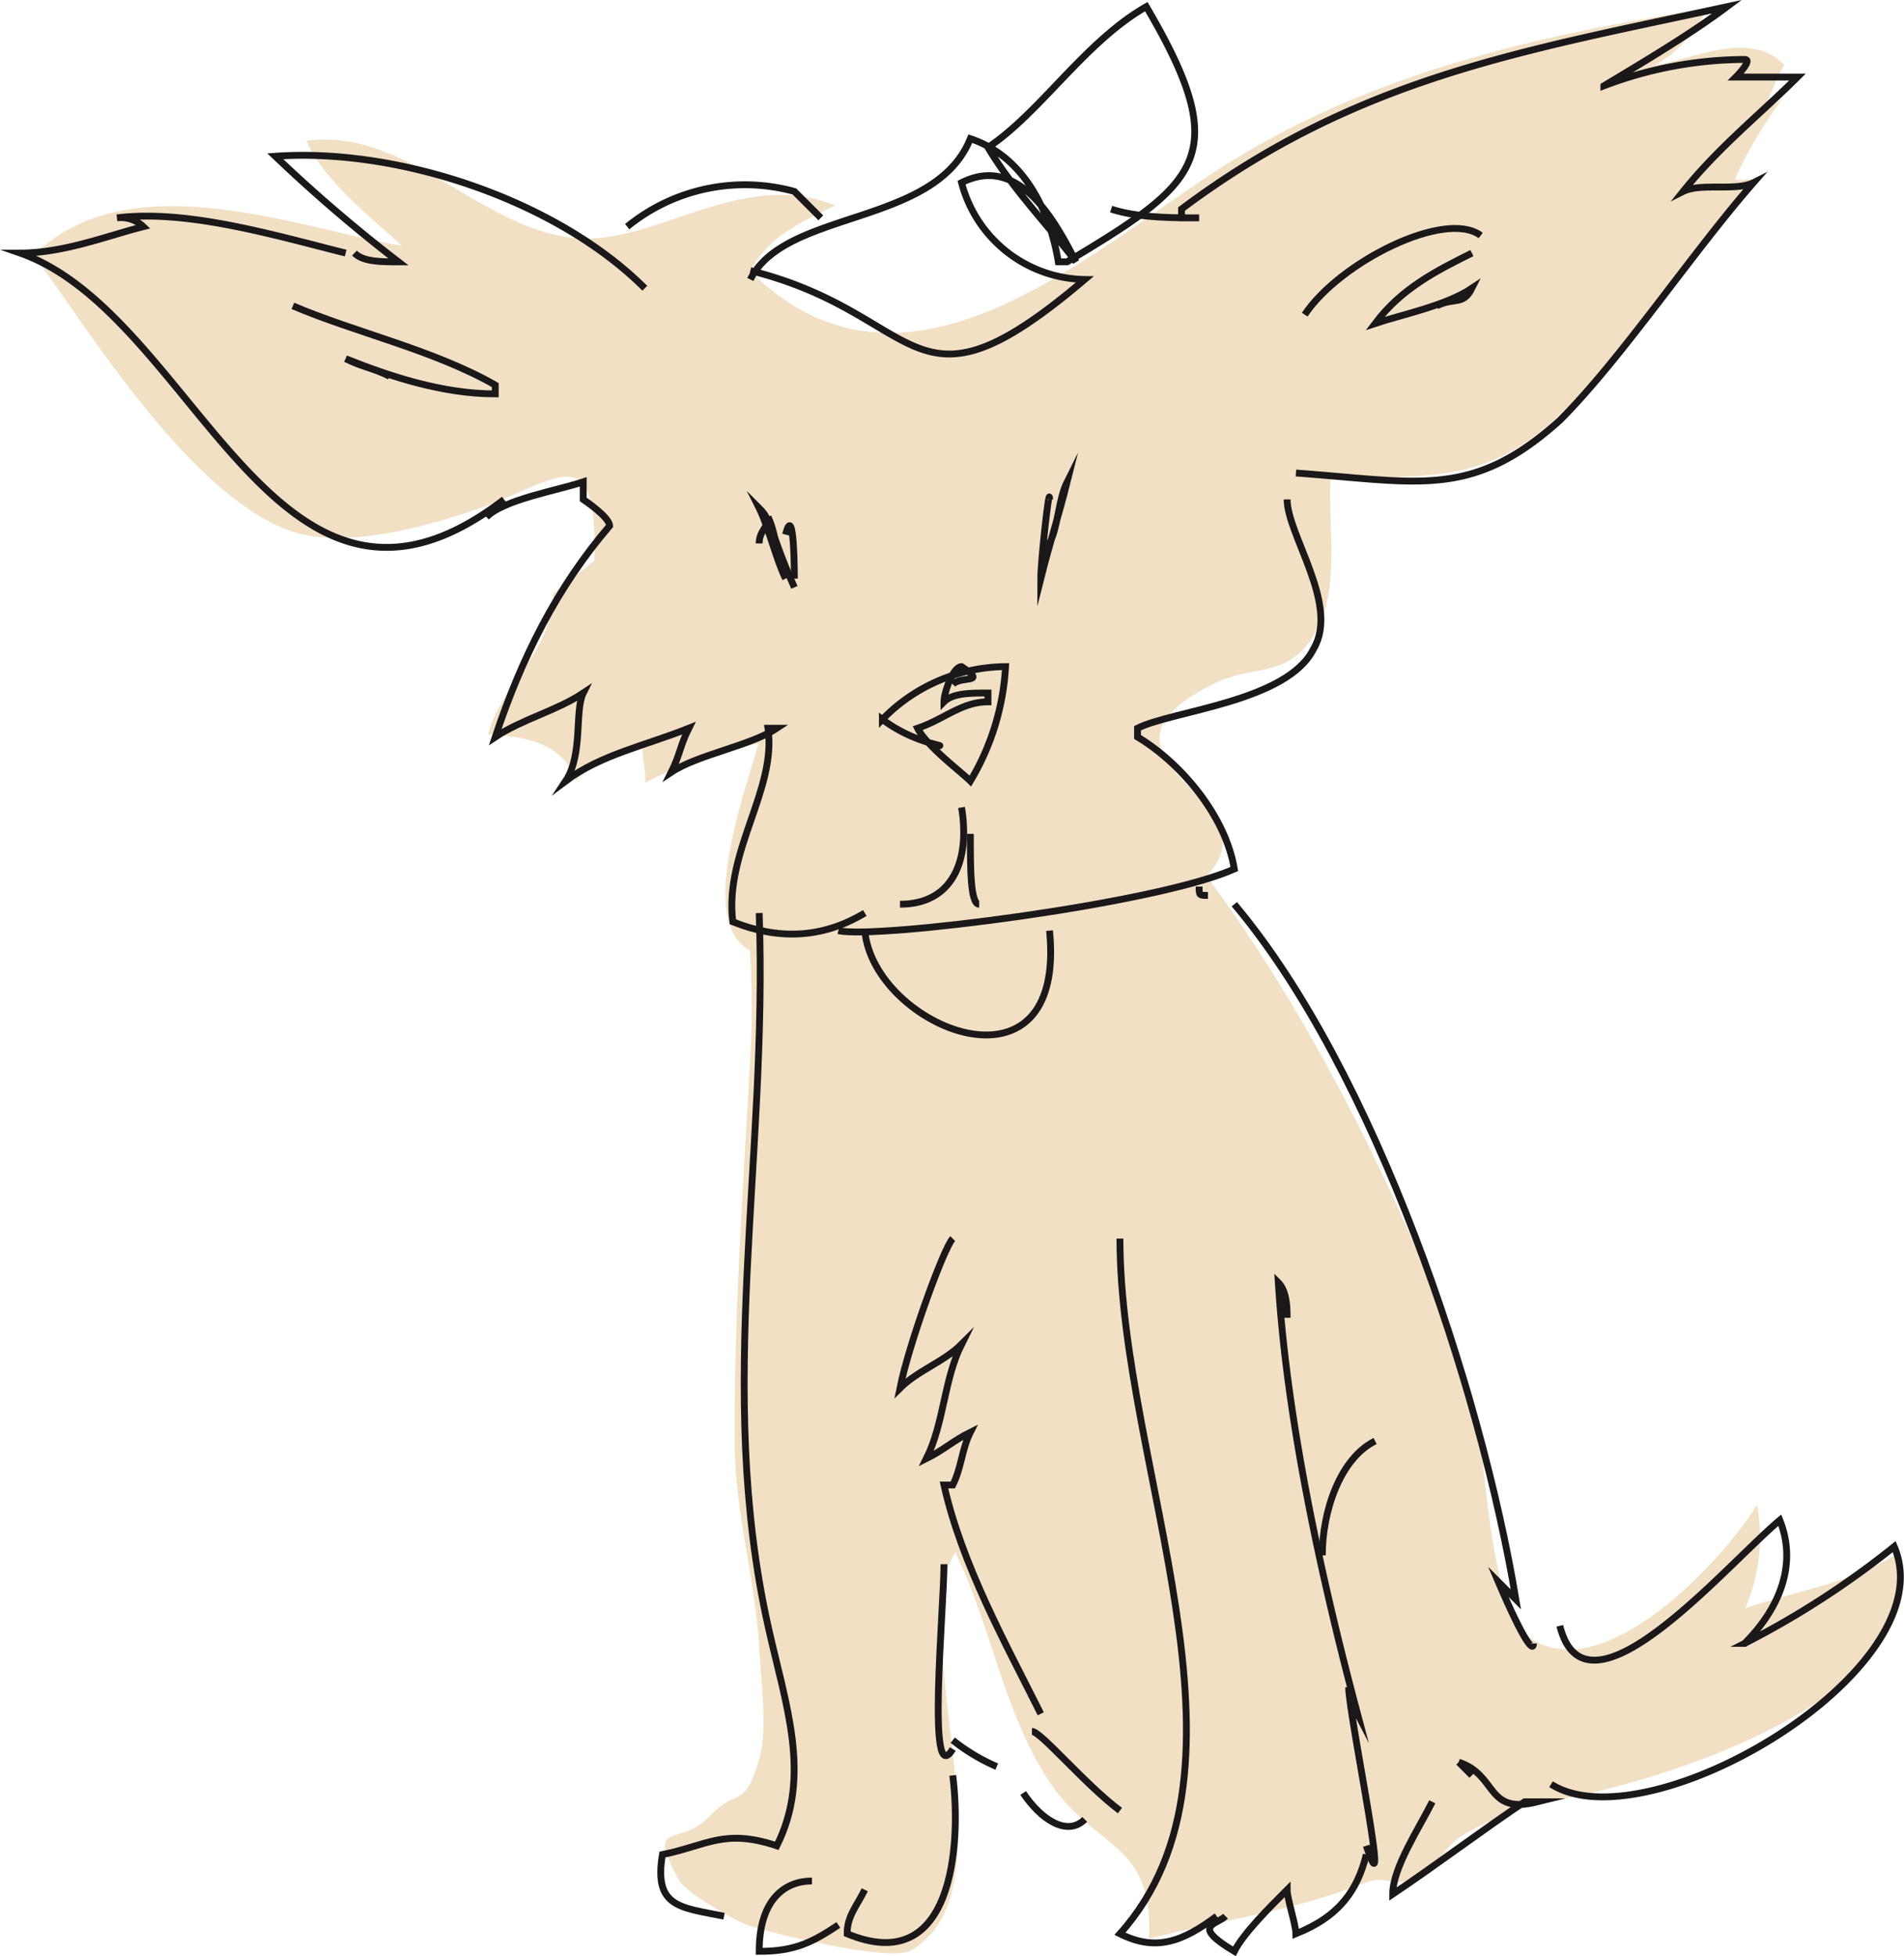 <svg xmlns="http://www.w3.org/2000/svg" width="222.452" height="228.525" viewBox="0 0 222.452 228.525">
  <g id="Group_380" data-name="Group 380" transform="translate(-334.935 -245.224)">
    <path id="Path_658" data-name="Path 658" d="M403.606,310.625c.376-15.173-4.384-9.043-14.473-5.741-6.484,2.117-15.442,4.461-21.464,2.119-11.459-4.456-22.639-22.533-29.552-32.078,11.227-10.874,30.335-3.29,43-1.084-3.995-3.624-9.133-7.674-11.161-12.256,12.13-1.673,21.026,11.325,32.73,11.41,8.827.064,18.66-8.136,29.034-3.856-3.628,1.789-7.879,3.6-9.878,7.711,17.738,17.454,38.224-1.175,54.128-11.574,17.688-11.565,37.651-16,57.764-19.176-1.519,2.538-3.29,5.085-6.291,6.681,5.013-.884,11.242-4.159,15.191-.044-1.135,1.663-1.675,4.2-2.844,5.637.77-.479,1.858-1.177,2.626-1.681a47.256,47.256,0,0,0-5.55,9.384c.718.261,1.4-.143,1.957.042-6.355,9.506-14.791,20.517-23.083,28.073-8.329,7.591-15.005,6.366-26.121,6.928-.272,5.378.961,12.265-1.326,17.008-3.205,6.658-7.236,4.334-12.377,6.918-17.464,8.776,7.972,13.444-.791,22.435,12.669,16.974,23.774,39.563,30.748,59.628,2.256,6.492,1.546,26.325,7.674,29.743,8.742,4.871,22.153-9.776,25.9-15.941a20.907,20.907,0,0,1-1.374,12.1c6.416-2.171,12.35-2.925,18.016-6.536,4.475,16.927-28.116,26.854-39.652,28.847a34.669,34.669,0,0,0-11.291,4.157c-2.073,1.185-3.1,3.713-5.01,4.786-3.192,1.8-3.566-.363-6.829.928-8.292,3.279-16.509,4.228-24.9,6.439.494-11.814-6.44-10.108-12.011-18.909-4.975-7.862-6.459-17.624-10.613-26.24-6.038,9.593,7.213,39.555-5.239,46.52-2.437,1.362-16.252-2.018-18.834-2.912-1.773-.616-7.366-3.771-8.226-5.338-3.952-7.19.085-3.688,3.618-7.468,3.261-3.491,3.977-.548,5.789-6.758.974-3.34.181-8.994,0-12.491-.44-8.379-2.839-16.024-2.895-24.174-.11-15.93,1.137-31.879,1.93-47.278a97.508,97.508,0,0,0-.168-10.445c-6.2-3.288-.562-18.535,1.036-24.166-4.342,1.125-9.294,2.389-13.267,4.627.17-1.393-.473-3.263-.291-4.651-2.7,1.281-5.6,2.157-7.811,4.365-1.553-4.527-6.092-5.139-10.251-5.382,1.573-5.839,7.47-9.62,7.6-16.451" transform="translate(0.772 0.091)" fill="#f2e0c5"/>
    <path id="Path_659" data-name="Path 659" d="M395.909,270.533c-10.28-10.28-28.784-16.449-43.175-15.42a179.2,179.2,0,0,0,14.392,12.335c-2.055,0-4.112,0-5.139-1.027" transform="translate(14.362 8.366)" fill="none" stroke="#1a1818" stroke-miterlimit="10" stroke-width="0.799"/>
    <path id="Path_660" data-name="Path 660" d="M375.321,263c-8.224-2.055-18.5-5.139-26.729-4.112a3.783,3.783,0,0,1,3.086,1.027c-4.112,1.03-9.251,3.086-14.392,3.086h0c20.559,7.2,29.81,49.343,56.539,28.784" transform="translate(0 11.788)" fill="none" stroke="#1a1818" stroke-miterlimit="10" stroke-width="0.799"/>
    <path id="Path_661" data-name="Path 661" d="M403.342,269.648c3.082,1.027,7.2,1.027,10.28,1.027h-2.057v-1.027c20.561-15.42,40.092-18.506,63.737-23.645-4.112,3.086-9.253,6.167-14.394,9.251a46.581,46.581,0,0,1,16.447-3.084c1.029,0-1.027,2.057-1.027,2.057h7.2c-4.112,4.11-9.251,8.223-13.363,13.363,2.055-1.029,6.167,0,8.223-1.029-7.194,8.224-15.418,20.559-22.614,27.757-10.28,9.251-16.449,7.2-30.841,6.165" transform="translate(61.413 0)" fill="none" stroke="#1a1818" stroke-miterlimit="10" stroke-width="0.799"/>
    <path id="Path_662" data-name="Path 662" d="M365.519,278.88c2.057-2.055,8.224-3.082,11.308-4.11v2.055s3.084,2.055,3.084,3.086h0c-6.167,7.194-10.28,15.418-13.363,24.669,3.084-2.057,7.2-3.086,10.28-5.139-1.027,2.053,0,7.194-2.055,10.278,4.11-3.084,9.251-4.112,14.39-6.167-1.027,2.055-1.027,3.084-2.055,5.141,3.086-2.057,9.253-3.086,12.337-5.141h-1.029c1.029,7.2-5.139,14.392-4.112,22.614,5.141,2.059,10.282,2.059,15.42-1.027" transform="translate(26.249 26.745)" fill="none" stroke="#1a1818" stroke-miterlimit="10" stroke-width="0.799"/>
    <path id="Path_663" data-name="Path 663" d="M386.827,326.206c4.114,1.029,37.008-3.084,46.261-7.2-1.027-6.169-6.169-12.337-11.31-15.42h0v-1.029c4.114-2.057,17.477-3.082,20.561-9.251,3.084-5.141-3.084-13.365-3.084-17.476" transform="translate(46.059 27.735)" fill="none" stroke="#1a1818" stroke-miterlimit="10" stroke-width="0.799"/>
    <path id="Path_664" data-name="Path 664" d="M395.658,295.207c2.057,0-2.055,0-6.167-3.084a20.3,20.3,0,0,1,14.392-6.167,29.13,29.13,0,0,1-4.112,13.363c-1.027-1.027-5.139-4.112-6.167-6.167,3.084-1.029,5.141-3.082,8.224-3.082v-1.029c-2.057,0-4.112,0-5.141,1.029,0-1.029,1.029-4.114,2.057-4.114,3.084,2.055,0,1.029-1.029,2.055" transform="translate(48.536 37.145)" fill="none" stroke="#1a1818" stroke-miterlimit="10" stroke-width="0.799"/>
    <path id="Path_665" data-name="Path 665" d="M382.033,280.479c0-2.053,2.057-2.053,0-4.112,1.029,2.059,2.057,6.169,3.084,8.224-1.027-2.055-1.027-5.141-2.055-7.2a70.808,70.808,0,0,0,3.084,8.224" transform="translate(41.602 28.23)" fill="none" stroke="#1a1818" stroke-miterlimit="10" stroke-width="0.799"/>
    <path id="Path_666" data-name="Path 666" d="M400.107,276.825c0-2.055-1.027,7.2-1.027,9.251,1.027-4.112,2.055-7.2,3.086-11.306-1.03,2.055-1.03,5.141-2.059,7.194" transform="translate(57.451 26.745)" fill="none" stroke="#1a1818" stroke-miterlimit="10" stroke-width="0.799"/>
    <path id="Path_667" data-name="Path 667" d="M383.631,278.472c1.029-4.11,1.029,5.141,1.029,5.141" transform="translate(43.088 29.208)" fill="none" stroke="#1a1818" stroke-miterlimit="10" stroke-width="0.799"/>
    <path id="Path_668" data-name="Path 668" d="M381.5,276.842c20.559,5.141,18.5,18.5,39.061,1.03a15.129,15.129,0,0,1-14.39-11.31c6.167-3.084,10.278,3.086,13.363,9.251-3.086-4.112-7.2-8.223-10.28-13.363,6.167-4.112,11.306-12.333,18.5-16.447,10.28,17.475,6.167,20.559-9.251,29.81h-1.03c-1.029-6.165-4.11-12.335-10.28-14.39-4.112,10.278-21.588,8.224-25.7,16.449" transform="translate(41.107 0)" fill="none" stroke="#1a1818" stroke-miterlimit="10" stroke-width="0.799"/>
    <path id="Path_669" data-name="Path 669" d="M374.042,261.689a21.766,21.766,0,0,1,19.533-4.11h0q1.543,1.543,3.086,3.084" transform="translate(34.173 10.012)" fill="none" stroke="#1a1818" stroke-miterlimit="10" stroke-width="0.799"/>
    <path id="Path_670" data-name="Path 670" d="M397.751,294.48c1.029,6.167-1.027,11.308-7.194,11.308" transform="translate(49.526 45.07)" fill="none" stroke="#1a1818" stroke-miterlimit="10" stroke-width="0.799"/>
    <path id="Path_671" data-name="Path 671" d="M394.818,296.078c0,4.112,0,8.224,1.029,8.224" transform="translate(53.488 46.555)" fill="none" stroke="#1a1818" stroke-miterlimit="10" stroke-width="0.799"/>
    <path id="Path_672" data-name="Path 672" d="M388.426,301.938c1.029,11.308,23.643,20.559,21.586,0" transform="translate(47.546 52.003)" fill="none" stroke="#1a1818" stroke-miterlimit="10" stroke-width="0.799"/>
    <path id="Path_673" data-name="Path 673" d="M408.668,299.273c0,1.03,0,1.03,1.029,1.03" transform="translate(66.365 49.526)" fill="none" stroke="#1a1818" stroke-miterlimit="10" stroke-width="0.799"/>
    <path id="Path_674" data-name="Path 674" d="M387.576,300.872c1.027,28.784-5.141,55.512,1.027,83.267,2.057,9.251,5.141,17.476,1.03,25.7-6.169-2.059-8.224,0-13.365,1.025-1.027,6.167,2.057,6.167,7.2,7.2" transform="translate(36.06 51.012)" fill="none" stroke="#1a1818" stroke-miterlimit="10" stroke-width="0.799"/>
    <path id="Path_675" data-name="Path 675" d="M388.2,359.47c-3.084,0-6.167,2.055-6.167,8.222,4.11,0,6.167-1.027,9.251-3.084" transform="translate(41.602 105.492)" fill="none" stroke="#1a1818" stroke-miterlimit="10" stroke-width="0.799"/>
    <path id="Path_676" data-name="Path 676" d="M389.418,366.443c-1.029,2.051-2.059,3.084-2.059,5.137,12.337,5.141,13.365-10.278,12.337-18.5" transform="translate(46.554 99.549)" fill="none" stroke="#1a1818" stroke-miterlimit="10" stroke-width="0.799"/>
    <path id="Path_677" data-name="Path 677" d="M396.723,320.582c-1.027,1.029-5.139,12.337-6.167,17.477,2.057-2.057,5.141-3.084,7.2-5.141-2.055,4.11-2.055,9.253-4.112,13.363,2.057-1.029,3.084-2.057,5.141-3.082-1.029,2.053-1.029,4.11-2.057,6.165H395.7c2.055,9.253,7.194,18.5,11.306,26.73" transform="translate(49.525 69.337)" fill="none" stroke="#1a1818" stroke-miterlimit="10" stroke-width="0.799"/>
    <path id="Path_678" data-name="Path 678" d="M403.874,320.582c0,26.729,17.476,61.679,0,81.21,4.112,2.055,7.2,1.029,11.306-2.053" transform="translate(61.908 69.337)" fill="none" stroke="#1a1818" stroke-miterlimit="10" stroke-width="0.799"/>
    <path id="Path_679" data-name="Path 679" d="M411.163,365.071c-1.031,1.025-4.112,1.025,1.029,4.108,1.027-2.055,4.11-5.141,6.167-7.192,0,1.025,1.027,4.108,1.027,5.137,5.141-2.053,7.2-5.137,8.224-9.253" transform="translate(66.956 104.005)" fill="none" stroke="#1a1818" stroke-miterlimit="10" stroke-width="0.799"/>
    <path id="Path_680" data-name="Path 680" d="M414.492,327.358c0-1.029,0-3.084-1.029-4.112,1.029,16.449,5.139,34.951,9.251,50.373a10.383,10.383,0,0,1-1.029-3.086c0,3.086,5.141,27.753,2.057,18.5" transform="translate(70.823 71.814)" fill="none" stroke="#1a1818" stroke-miterlimit="10" stroke-width="0.799"/>
    <path id="Path_681" data-name="Path 681" d="M410.8,300.34c16.445,19.531,28.782,56.539,32.894,81.21l-2.057-2.055c3.086,7.2,4.112,8.222,4.112,7.2" transform="translate(68.347 50.518)" fill="none" stroke="#1a1818" stroke-miterlimit="10" stroke-width="0.799"/>
    <path id="Path_682" data-name="Path 682" d="M431,349.966c3.084,12.335,19.533-7.2,25.7-12.337h0c2.057,5.141,0,10.282-4.112,14.394a101.93,101.93,0,0,0,17.477-11.308c6.167,14.39-28.784,34.951-40.092,27.755" transform="translate(86.176 85.186)" fill="none" stroke="#1a1818" stroke-miterlimit="10" stroke-width="0.799"/>
    <path id="Path_683" data-name="Path 683" d="M422.293,332.835c-4.11,2.055-6.167,8.224-6.167,13.365" transform="translate(73.299 80.729)" fill="none" stroke="#1a1818" stroke-miterlimit="10" stroke-width="0.799"/>
    <path id="Path_684" data-name="Path 684" d="M398.547,350.414c1.027,0,6.167,6.169,10.28,9.253" transform="translate(56.955 97.072)" fill="none" stroke="#1a1818" stroke-miterlimit="10" stroke-width="0.799"/>
    <path id="Path_685" data-name="Path 685" d="M393.544,340.293c0,5.141-2.057,26.729,1.027,21.588" transform="translate(51.679 87.663)" fill="none" stroke="#1a1818" stroke-miterlimit="10" stroke-width="0.799"/>
    <path id="Path_686" data-name="Path 686" d="M393.752,350.947a22.439,22.439,0,0,0,5.141,3.084" transform="translate(52.497 97.568)" fill="none" stroke="#1a1818" stroke-miterlimit="10" stroke-width="0.799"/>
    <path id="Path_687" data-name="Path 687" d="M398.015,354.144c2.053,3.082,5.139,5.139,7.194,3.082" transform="translate(56.461 100.54)" fill="none" stroke="#1a1818" stroke-miterlimit="10" stroke-width="0.799"/>
    <path id="Path_688" data-name="Path 688" d="M353.8,264.116c7.194,3.086,16.445,5.139,23.643,9.251V274.4c-6.169,0-12.337-2.057-17.475-4.11,2.053,1.027,3.084,1.027,5.139,2.053" transform="translate(15.354 16.84)" fill="none" stroke="#1a1818" stroke-miterlimit="10" stroke-width="0.799"/>
    <path id="Path_689" data-name="Path 689" d="M415.061,269.5c4.112-6.165,16.449-12.335,20.561-9.249" transform="translate(72.309 12.483)" fill="none" stroke="#1a1818" stroke-miterlimit="10" stroke-width="0.799"/>
    <path id="Path_690" data-name="Path 690" d="M430.632,260.92c-4.114,2.053-8.224,4.112-11.308,8.224,3.084-1.031,8.222-2.057,11.308-4.112-1.03,2.055-2.057,1.027-4.114,2.055" transform="translate(76.271 13.869)" fill="none" stroke="#1a1818" stroke-miterlimit="10" stroke-width="0.799"/>
    <line id="Line_18" data-name="Line 18" x2="1.541" y2="1.543" transform="translate(505.36 451.082)" fill="none" stroke="#1a1818" stroke-miterlimit="10" stroke-width="0.799"/>
    <path id="Path_691" data-name="Path 691" d="M428.1,352.277c4.624,1.544,3.082,6.171,9.251,4.629h-1.542c-4.627,3.082-10.795,7.709-15.42,10.793,0-3.084,3.084-7.711,4.626-10.793" transform="translate(77.261 98.804)" fill="none" stroke="#1a1818" stroke-miterlimit="10" stroke-width="0.799"/>
  </g>
</svg>
